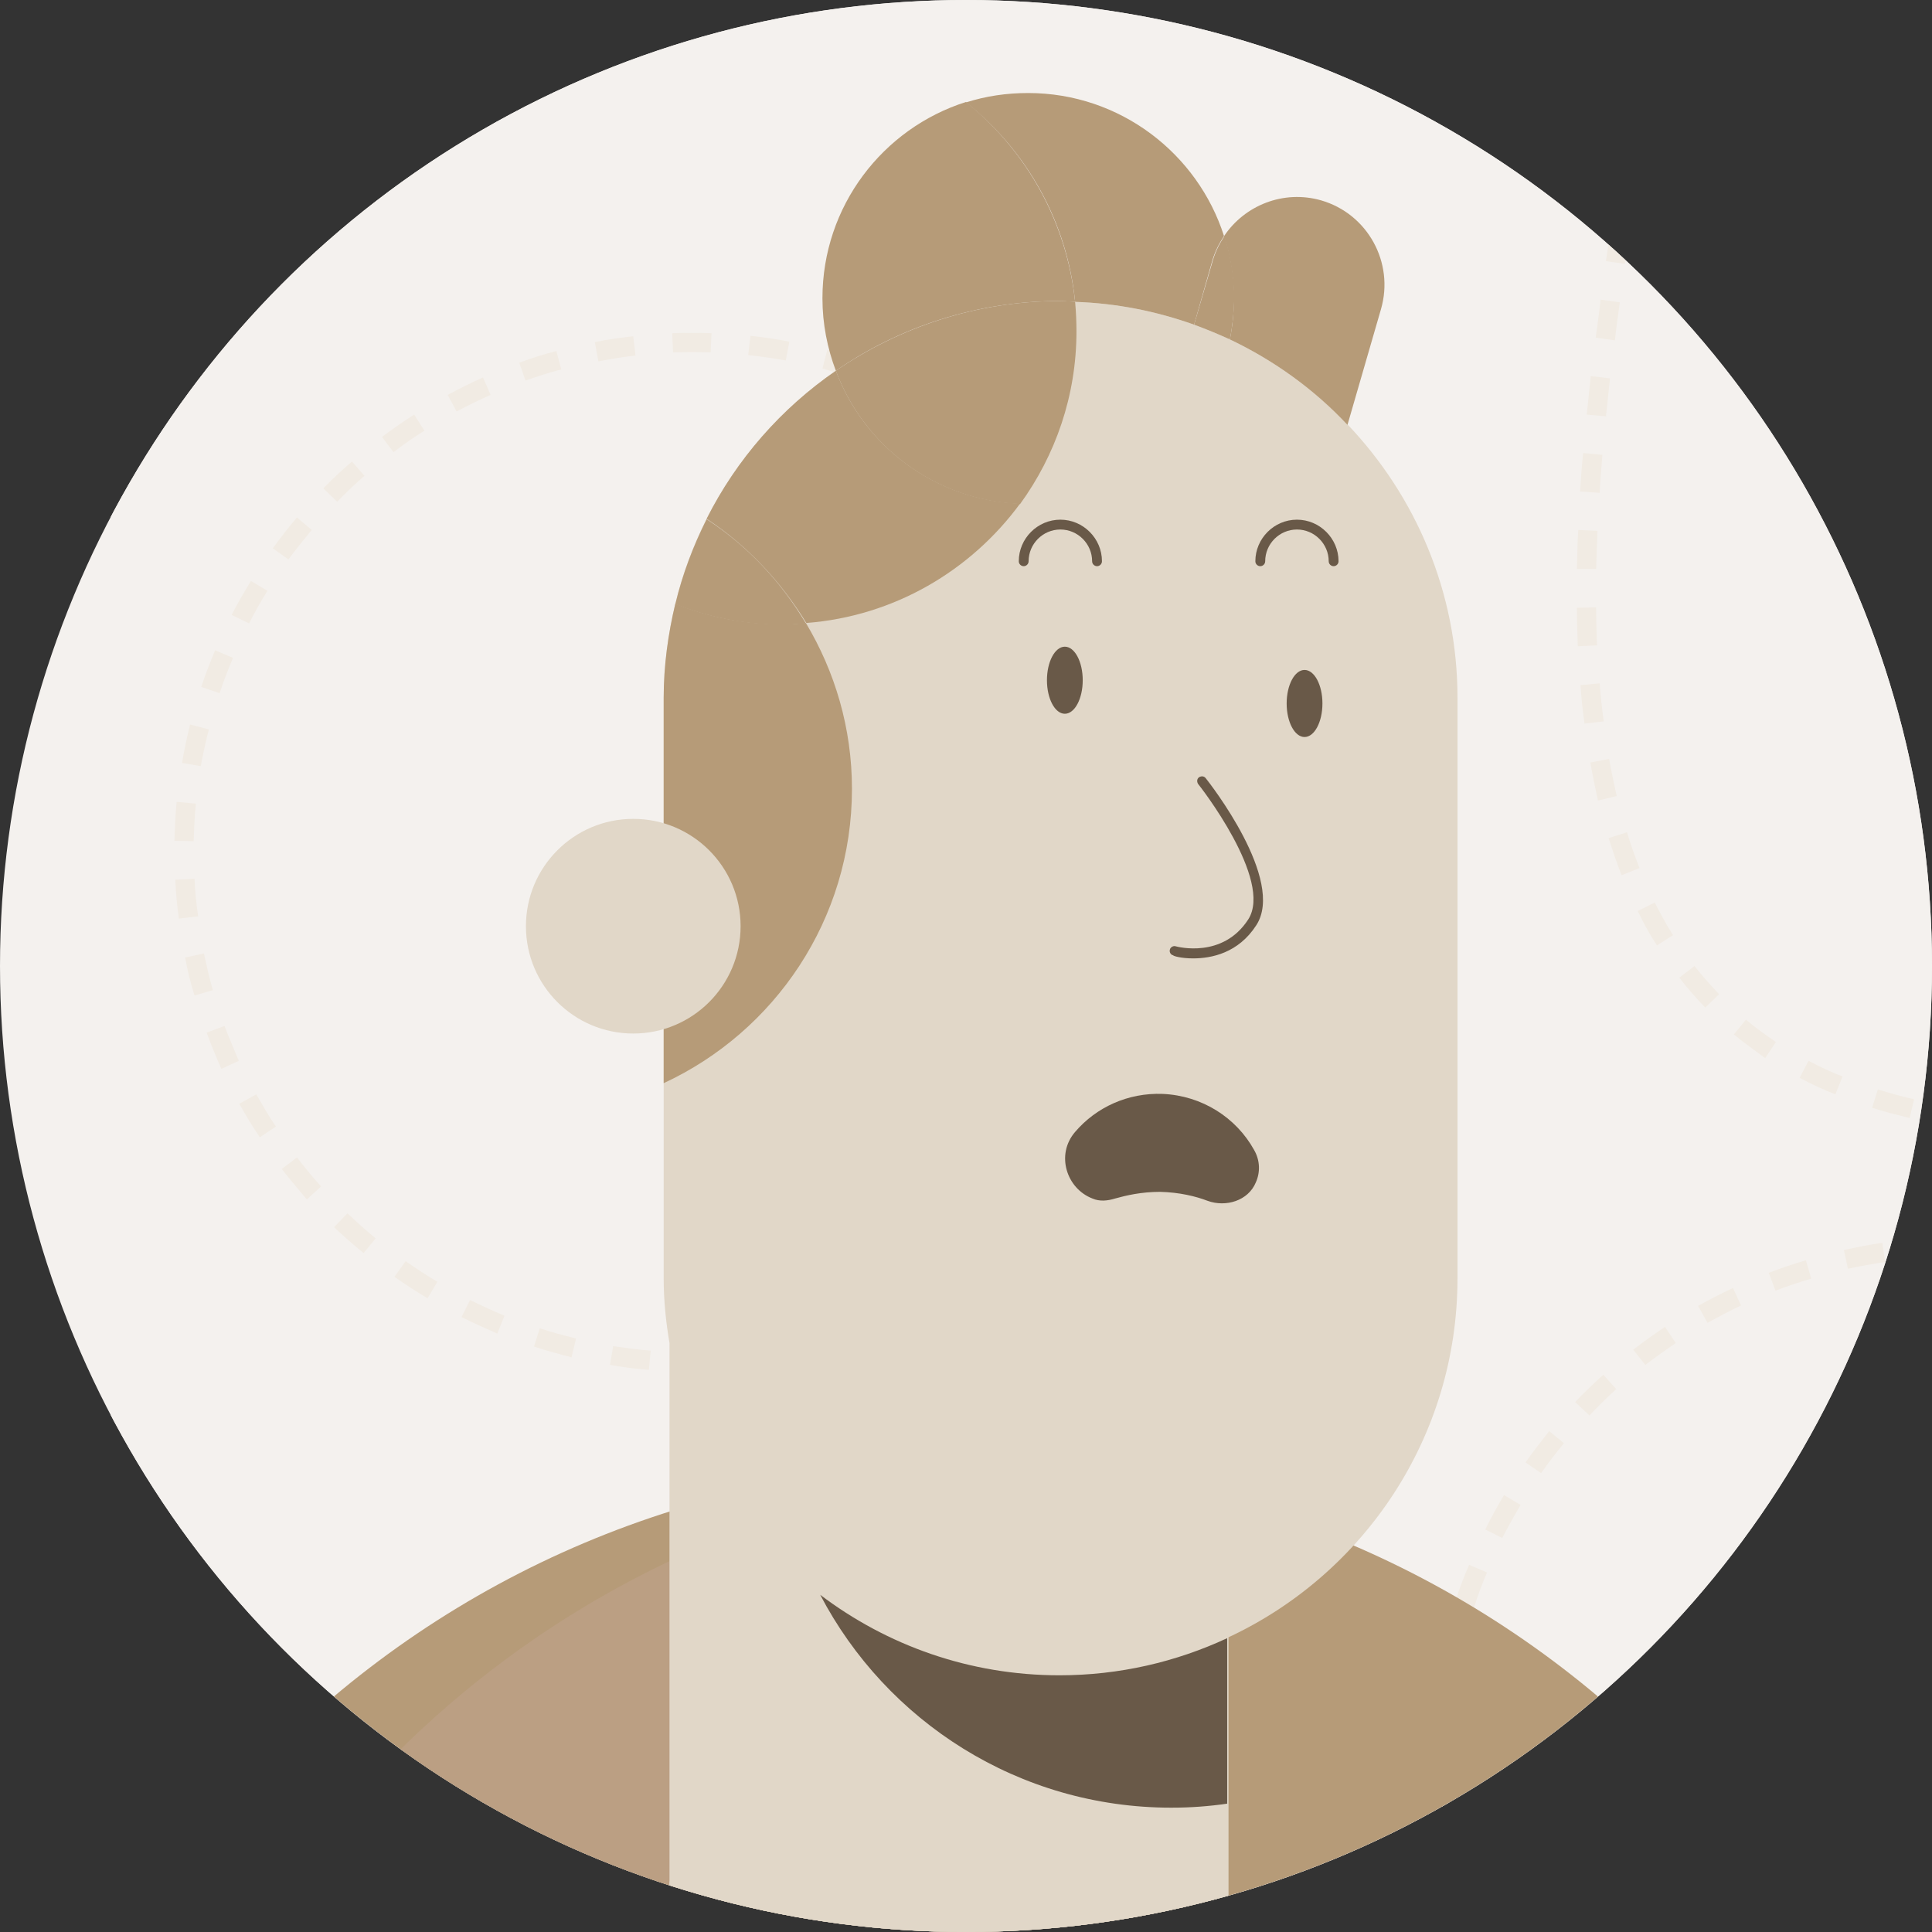 <?xml version="1.0" encoding="utf-8"?>
<!-- Generator: Adobe Illustrator 26.0.3, SVG Export Plug-In . SVG Version: 6.00 Build 0)  -->
<svg version="1.1" id="Layer_1" xmlns="http://www.w3.org/2000/svg" xmlns:xlink="http://www.w3.org/1999/xlink" x="0px" y="0px"
	 viewBox="0 0 432 432" style="enable-background:new 0 0 432 432;" xml:space="preserve">
<rect x="0" y="0" width="432" height="432" fill="#333333" stroke="none"/>
<style type="text/css">
	.st0{clip-path:url(#SVGID_00000054951738752920575570000002711777718098393996_);}
	.st1{fill:#F4F1ED;}
	.st2{fill:#F4F1EE;}
	.st3{fill:#F1EBE3;}
	.st4{fill:#B69B78;}
	.st5{fill:#BB9F83;}
	.st6{fill:#E1D7C8;}
	.st7{fill:#695948;}
</style>
<g>
	<defs>
		<circle id="SVGID_1_" cx="216" cy="216" r="216"/>
	</defs>
	<clipPath id="SVGID_00000137101370760691362630000010506344983472197303_">
		<use xlink:href="#SVGID_1_"  style="overflow:visible;"/>
	</clipPath>
	<g style="clip-path:url(#SVGID_00000137101370760691362630000010506344983472197303_);">
		<g>
			
				<rect x="24.8" y="-12" transform="matrix(-1 -4.489621e-11 4.489621e-11 -1 832.879 513.94)" class="st1" width="783.3" height="538"/>
		</g>
		<polygon class="st2" points="768.2,-27.6 768.2,-17.8 768.2,-8 768.2,1.7 768.2,11.5 768.2,21.3 768.2,31.1 768.2,40.9 
			768.2,50.7 768.2,60.4 768.2,70.2 768.2,80 768.2,89.8 768.2,99.6 768.2,109.3 768.2,119.1 768.2,128.9 768.2,138.7 768.2,148.5 
			768.2,158.3 768.2,168 768.2,177.8 768.2,187.6 768.2,197.4 768.2,207.2 768.2,217 768.2,226.7 768.2,236.5 768.2,246.3 
			768.2,256.1 768.2,265.9 768.2,275.6 768.2,285.4 768.2,295.2 768.2,305 768.2,314.8 768.2,324.6 768.2,334.3 768.2,344.1 
			768.2,353.9 768.2,363.7 768.2,373.5 768.2,383.2 768.2,393 768.2,402.8 768.2,412.6 768.2,422.4 768.2,432.2 768.2,441.9 
			768.2,451.7 768.2,461.5 768.2,471.3 768.2,481.1 768.2,490.9 768.2,500.6 768.2,510.4 -15.1,510.4 -15.1,500.6 -15.1,490.9 
			-15.1,481.1 -15.1,471.3 -15.1,461.5 -15.1,451.7 -15.1,441.9 -15.1,432.2 -15.1,422.4 -15.1,412.6 -15.1,402.8 -15.1,393 
			-15.1,383.2 -15.1,373.5 -15.1,363.7 -15.1,353.9 -15.1,344.1 -15.1,334.3 -15.1,324.6 -15.1,314.8 -15.1,305 -15.1,295.2 
			-15.1,285.4 -15.1,275.6 -15.1,265.9 -15.1,256.1 -15.1,246.3 -15.1,236.5 -15.1,226.7 -15.1,217 -15.1,207.2 -15.1,197.4 
			-15.1,187.6 -15.1,177.8 -15.1,168 -15.1,158.3 -15.1,148.5 -15.1,138.7 -15.1,128.9 -15.1,119.1 -15.1,109.3 -15.1,99.6 
			-15.1,89.8 -15.1,80 -15.1,70.2 -15.1,60.4 -15.1,50.7 -15.1,40.9 -15.1,31.1 -15.1,21.3 -15.1,11.5 -15.1,1.7 -15.1,-8 
			-15.1,-17.8 -15.1,-27.6 		"/>
		<g>
			<path class="st3" d="M426.5,513.7l0.4-4.3c2.8,0.3,5.6,0.4,8.4,0.5l-0.1,4.3C432.3,514.2,429.4,514,426.5,513.7z M443.8,509.9
				c2.8-0.1,5.6-0.4,8.4-0.7l0.5,4.3c-2.9,0.3-5.8,0.6-8.7,0.7L443.8,509.9z M409.3,510.8l1-4.2c2.7,0.7,5.5,1.3,8.2,1.7l-0.7,4.2
				C415,512.1,412.1,511.5,409.3,510.8z M460.5,507.8c2.8-0.5,5.5-1.2,8.2-1.9l1.1,4.1c-2.8,0.8-5.6,1.4-8.5,2L460.5,507.8z
				 M392.7,505.3l1.6-4c2.6,1.1,5.2,2.1,7.9,2.9l-1.4,4.1C398.1,507.4,395.4,506.4,392.7,505.3z M476.8,503.4c2.6-0.9,5.3-2,7.8-3.1
				l1.7,3.9c-2.7,1.2-5.4,2.3-8.1,3.3L476.8,503.4z M377.1,497.4l2.2-3.7c2.4,1.4,4.9,2.8,7.4,4.1l-1.9,3.8
				C382.2,500.3,379.6,498.9,377.1,497.4z M492.2,496.5c2.5-1.3,4.9-2.8,7.3-4.3l2.3,3.6c-2.4,1.6-5,3-7.6,4.4L492.2,496.5z
				 M362.8,487.4l2.7-3.3c2.2,1.8,4.4,3.5,6.7,5.1l-2.5,3.5C367.4,491,365.1,489.2,362.8,487.4z M506.4,487.5
				c2.2-1.7,4.5-3.4,6.6-5.3l2.8,3.3c-2.2,1.9-4.5,3.7-6.8,5.5L506.4,487.5z M350.2,475.3l3.2-2.9c1.9,2.1,3.9,4.1,5.9,6l-3,3.1
				C354.2,479.5,352.1,477.4,350.2,475.3z M519.2,476.5c2-2,3.9-4.1,5.7-6.2l3.3,2.8c-1.9,2.2-3.9,4.3-6,6.4L519.2,476.5z
				 M339.4,461.5l3.6-2.4c1.5,2.3,3.2,4.6,4.9,6.8l-3.4,2.6C342.7,466.3,341,463.9,339.4,461.5z M530.2,463.7
				c1.7-2.3,3.3-4.6,4.8-6.9l3.6,2.3c-1.5,2.4-3.2,4.9-5,7.2L530.2,463.7z M330.8,446.3l3.9-1.8c1.2,2.5,2.5,5.1,3.9,7.5l-3.7,2.1
				C333.4,451.6,332,448.9,330.8,446.3z M539.2,449.5c1.3-2.5,2.6-5,3.7-7.6l3.9,1.7c-1.2,2.6-2.5,5.3-3.8,7.8L539.2,449.5z
				 M324.5,430l4.1-1.2c0.8,2.7,1.7,5.4,2.7,8l-4,1.6C326.3,435.6,325.3,432.8,324.5,430z M546,434.1c0.9-2.7,1.8-5.4,2.6-8l4.1,1.1
				c-0.8,2.8-1.7,5.6-2.6,8.3L546,434.1z M320.6,412.9l4.3-0.6c0.4,2.8,0.9,5.6,1.5,8.3l-4.2,0.9
				C321.6,418.7,321.1,415.8,320.6,412.9z M550.5,417.9c0.5-2.7,1-5.5,1.3-8.3l4.3,0.5c-0.4,2.9-0.8,5.8-1.4,8.6L550.5,417.9z
				 M319.4,395.5h4.3c0,2.8,0.1,5.6,0.3,8.4l-4.3,0.3C319.5,401.3,319.4,398.4,319.4,395.5z M552.6,401.2c0.1-1.9,0.1-3.8,0.1-5.7
				c0-0.9,0-1.8,0-2.8l4.3-0.1c0,0.9,0,1.9,0,2.8c0,2,0,3.9-0.1,5.9L552.6,401.2z M319.4,392.4c0.1-2.9,0.3-5.9,0.5-8.7l4.3,0.4
				c-0.3,2.8-0.4,5.6-0.5,8.4L319.4,392.4z M551.1,376l4.2-0.7c0.5,2.9,0.9,5.8,1.2,8.7l-4.3,0.4C551.9,381.6,551.5,378.7,551.1,376
				z M321.1,375c0.5-2.8,1.1-5.7,1.8-8.6l4.2,1c-0.7,2.7-1.3,5.5-1.7,8.2L321.1,375z M547,359.6l4.1-1.3c0.9,2.8,1.7,5.6,2.4,8.4
				l-4.2,1C548.7,365,547.9,362.3,547,359.6z M325.4,358.1c0.9-2.8,1.9-5.5,3.1-8.2l4,1.7c-1.1,2.6-2.1,5.2-2.9,7.9L325.4,358.1z
				 M540.6,344l3.8-1.9c1.3,2.6,2.5,5.3,3.6,8l-4,1.6C543,349.1,541.8,346.6,540.6,344z M332.1,342c1.3-2.6,2.7-5.2,4.2-7.7l3.7,2.2
				c-1.4,2.4-2.8,4.9-4.1,7.4L332.1,342z M531.9,329.6l3.5-2.5c1.7,2.4,3.3,4.8,4.8,7.3l-3.7,2.2C535,334.3,533.5,331.9,531.9,329.6
				z M341.1,327c1.7-2.4,3.5-4.7,5.3-7l3.3,2.7c-1.8,2.2-3.5,4.4-5.1,6.7L341.1,327z M521.2,316.6l3.1-3c2,2.1,3.9,4.3,5.8,6.6
				l-3.3,2.7C525,320.7,523.1,318.6,521.2,316.6z M352.2,313.5c2-2.1,4.1-4.1,6.3-6.1l2.9,3.2c-2.1,1.9-4.1,3.9-6,5.9L352.2,313.5z
				 M508.7,305.2l2.7-3.4c2.3,1.8,4.5,3.7,6.7,5.6l-2.9,3.2C513.1,308.8,510.9,307,508.7,305.2z M365.2,301.8
				c2.3-1.8,4.7-3.5,7.1-5.1l2.4,3.6c-2.3,1.6-4.6,3.2-6.8,4.9L365.2,301.8z M494.7,295.9l2.1-3.7c2.5,1.4,5,3,7.4,4.6l-2.4,3.6
				C499.5,298.7,497.1,297.2,494.7,295.9z M379.7,292c2.5-1.4,5.2-2.8,7.8-4l1.8,3.9c-2.5,1.2-5,2.5-7.5,3.9L379.7,292z
				 M479.5,288.6l1.6-4c2.7,1.1,5.4,2.2,8,3.5l-1.8,3.9C484.7,290.8,482.1,289.7,479.5,288.6z M395.5,284.6c2.7-1,5.5-2,8.3-2.8
				l1.2,4.1c-2.7,0.8-5.4,1.7-8,2.7L395.5,284.6z M463.4,283.7l0.9-4.2c2.8,0.6,5.7,1.4,8.5,2.2l-1.3,4.1
				C468.8,285.1,466.1,284.3,463.4,283.7z M412.3,279.5c2.8-0.6,5.7-1.2,8.6-1.6l0.6,4.3c-2.8,0.4-5.5,0.9-8.3,1.5L412.3,279.5z
				 M446.7,281.3l0.3-4.3c2.9,0.2,5.8,0.5,8.7,1l-0.6,4.3C452.3,281.8,449.5,281.5,446.7,281.3z M429.6,277c2.9-0.2,5.8-0.3,8.6-0.3
				h0.1l-0.1,4.3c-2.8,0-5.6,0.1-8.3,0.3L429.6,277z"/>
		</g>
		<g>
			<path class="st4" d="M435.5,547.3c0-121.2-98.3-219.5-219.5-219.5S-3.5,426-3.5,547.3"/>
		</g>
		<g>
			<path class="st5" d="M211.2,348.9l-37.8-9.4c-86.8,29.3-149.3,111.3-149.3,208h81C109.8,443.8,211.2,348.9,211.2,348.9z"/>
		</g>
		<g>
			<g>
				<path class="st3" d="M372.2-9.4c0.1-1.5,0.1-3,0.1-4.4H368c0,1.3,0,2.7-0.1,4.2L372.2-9.4z"/>
			</g>
			<g>
				<path class="st3" d="M708.8,536.9l2.7-3.4c2.1,1.7,4.4,3.3,6.8,4.9l-2.4,3.6C713.4,540.3,711.1,538.6,708.8,536.9z M696.3,524.6
					l3.4-2.7c1.7,2.1,3.6,4.2,5.6,6.1l-3,3.1C700.1,529,698.1,526.8,696.3,524.6z M687.3,509.3l4-1.6c1.1,2.6,2.3,5.1,3.7,7.4
					l-3.7,2.2C689.8,514.8,688.4,512.1,687.3,509.3z M682.5,492.4l4.2-0.8c0.5,2.9,1.2,5.6,1.9,8.2l-4.1,1.1
					C683.7,498.3,683.1,495.5,682.5,492.4z M680.3,475.2l4.3-0.4c0.3,2.9,0.6,5.7,0.9,8.5l-4.3,0.5
					C680.9,481,680.6,478.1,680.3,475.2z M679,458l4.3-0.3l0.6,8.6l-4.3,0.3L679,458z M677.6,440.9l4.3-0.4c0.3,2.9,0.5,5.8,0.7,8.6
					l-4.3,0.3C678.1,446.7,677.9,443.8,677.6,440.9z M675.7,423.9l4.3-0.6c0.4,2.9,0.7,5.8,1,8.6l-4.3,0.5
					C676.4,429.6,676.1,426.8,675.7,423.9z M673.2,407l4.2-0.7c0.5,2.9,1,5.8,1.4,8.5l-4.2,0.6C674.1,412.7,673.7,409.9,673.2,407z
					 M669.8,390.2l4.2-0.9c0.6,2.9,1.2,5.7,1.8,8.5l-4.2,0.8C671,395.9,670.5,393.1,669.8,390.2z M665.8,373.6l4.1-1.1
					c0.8,2.8,1.5,5.6,2.2,8.4l-4.2,1C667.2,379.2,666.5,376.4,665.8,373.6z M662.1,361l-1.2-3.8l4.1-1.3l1.2,3.8
					c0.5,1.5,0.9,3,1.3,4.5l-4.1,1.2C663,363.9,662.6,362.5,662.1,361z M655.4,341.1l4-1.5c1,2.6,2,5.3,2.9,8.1l-4.1,1.4
					C657.3,346.3,656.4,343.7,655.4,341.1z M648.8,325.4l3.9-1.8c1.2,2.5,2.4,5.2,3.5,7.9l-4,1.7
					C651.1,330.5,649.9,327.9,648.8,325.4z M640.7,310.6l3.6-2.3c1.5,2.4,3,4.9,4.4,7.5l-3.8,2C643.6,315.3,642.1,312.9,640.7,310.6
					z M630.7,297l3.2-2.8c1.9,2.1,3.7,4.4,5.5,6.8l-3.5,2.5C634.3,301.3,632.5,299.1,630.7,297z M618.6,285.6l2.6-3.4
					c2.3,1.8,4.6,3.7,6.7,5.7l-3,3.1C622.9,289.1,620.8,287.3,618.6,285.6z M604.4,276.8l1.9-3.9c2.7,1.3,5.3,2.7,7.7,4.2l-2.3,3.7
					C609.4,279.4,606.9,278.1,604.4,276.8z M588.7,270.7l1.3-4.1c2.9,0.9,5.6,1.9,8.2,2.9l-1.6,4
					C594.2,272.5,591.5,271.5,588.7,270.7z M572.3,266.5l0.8-4.2c2.9,0.6,5.7,1.2,8.5,1.9l-1,4.2
					C577.9,267.7,575.1,267.1,572.3,266.5z M555.5,263.7l0.6-4.3c2.9,0.4,5.8,0.8,8.6,1.3l-0.7,4.2
					C561.2,264.6,558.4,264.1,555.5,263.7z M538.5,261.7l0.4-4.3c2.9,0.3,5.8,0.6,8.6,0.9l-0.5,4.3
					C544.2,262.3,541.4,262,538.5,261.7z M521.4,260.1l0.4-4.3c2.9,0.3,5.8,0.5,8.6,0.8l-0.4,4.3
					C527.2,260.6,524.3,260.3,521.4,260.1z M504.3,258.6l0.4-4.3l8.6,0.7l-0.4,4.3L504.3,258.6z M487.1,257.2l0.4-4.3l8.6,0.7
					l-0.4,4.3L487.1,257.2z M470,255.6l0.4-4.3l8.6,0.8l-0.4,4.3L470,255.6z M452.8,253.8l0.5-4.3c2.9,0.3,5.7,0.6,8.5,0.9l-0.4,4.3
					C458.6,254.4,455.7,254.1,452.8,253.8z M442.3,252.6c-2.3-0.3-4.5-0.6-6.6-0.9l0.7-4.2c2.1,0.3,4.2,0.6,6.4,0.9l2,0.2l-0.5,4.3
					L442.3,252.6z M418.6,247.7l1.3-4.1c2.6,0.8,5.4,1.6,8.1,2.2l-1,4.2C424.2,249.3,421.4,248.6,418.6,247.7z M402.4,241l2-3.8
					c2.4,1.3,5,2.5,7.6,3.5l-1.6,4C407.6,243.6,405,242.4,402.4,241z M387.7,231.3l2.7-3.3c2.1,1.8,4.4,3.4,6.7,5l-2.4,3.6
					C392.4,234.9,390,233.2,387.7,231.3z M375.5,218.6l3.4-2.6c1.7,2.2,3.6,4.3,5.5,6.3l-3.1,3C379.3,223.2,377.3,221,375.5,218.6z
					 M366.2,203.7l3.8-1.9c1.3,2.5,2.6,5,4.1,7.3l-3.6,2.3C368.9,209,367.5,206.4,366.2,203.7z M359.7,187.4l4.1-1.3
					c0.8,2.7,1.8,5.4,2.8,8l-4,1.6C361.5,193,360.6,190.2,359.7,187.4z M355.6,170.5l4.2-0.8c0.5,2.8,1.1,5.6,1.7,8.3l-4.2,1
					C356.7,176.2,356.1,173.4,355.6,170.5z M353.4,153.2l4.3-0.4c0.2,2.8,0.5,5.7,0.9,8.5l-4.3,0.5
					C353.9,159,353.6,156.1,353.4,153.2z M352.6,135.9l4.3-0.1c0,2.9,0.1,5.7,0.2,8.5l-4.3,0.2C352.7,141.7,352.6,138.8,352.6,135.9
					z M352.6,127.2c0.1-2.9,0.1-5.8,0.3-8.7l4.3,0.2c-0.1,2.9-0.2,5.7-0.3,8.5L352.6,127.2z M353.3,109.9c0.2-2.9,0.4-5.8,0.7-8.6
					l4.3,0.4c-0.2,2.8-0.5,5.7-0.6,8.5L353.3,109.9z M354.8,92.7c0.3-2.9,0.6-5.7,0.9-8.6l4.3,0.5c-0.3,2.8-0.6,5.7-0.9,8.5
					L354.8,92.7z M356.8,75.5c0.4-2.9,0.8-5.7,1.1-8.5l4.3,0.6c-0.4,2.8-0.8,5.7-1.1,8.5L356.8,75.5z M359.1,58.4
					c0.4-2.9,0.8-5.7,1.3-8.5l4.2,0.6c-0.4,2.8-0.8,5.6-1.3,8.5L359.1,58.4z M361.7,41.4l1.3-8.5l4.2,0.6l-1.3,8.5L361.7,41.4z
					 M364.2,24.4c0.4-2.9,0.8-5.7,1.2-8.5l4.3,0.6c-0.4,2.8-0.8,5.6-1.2,8.5L364.2,24.4z M366.5,7.4c0.3-2.9,0.6-5.8,0.9-8.5
					l4.3,0.4c-0.2,2.8-0.5,5.6-0.9,8.6L366.5,7.4z"/>
			</g>
			<g>
				<path class="st3" d="M728.1,549.2l2-3.8c-1.3-0.7-2.5-1.4-3.7-2.1l-2.1,3.7C725.5,547.8,726.8,548.5,728.1,549.2z"/>
			</g>
		</g>
		<g>
			<path class="st3" d="M153.8,306.7l0-4.3l1.3,0c2.4,0,4.8-0.1,7.2-0.2l0.3,4.3c-2.5,0.2-4.9,0.2-7.4,0.2L153.8,306.7z
				 M136.4,305.2l0.7-4.2c2.8,0.4,5.6,0.8,8.4,1l-0.4,4.3C142.2,306.1,139.3,305.7,136.4,305.2z M170.7,301.4
				c2.8-0.4,5.6-0.9,8.3-1.5l0.9,4.2c-2.8,0.6-5.7,1.1-8.6,1.5L170.7,301.4z M119.4,301.1l1.3-4.1c2.6,0.9,5.4,1.6,8.1,2.3l-1,4.2
				C125,302.8,122.2,302,119.4,301.1z M187.2,297.8c2.7-0.8,5.3-1.7,8-2.7l1.5,4c-2.7,1-5.5,2-8.3,2.8L187.2,297.8z M103.2,294.5
				l1.9-3.8c2.5,1.2,5.1,2.4,7.7,3.5l-1.6,4C108.5,297,105.8,295.8,103.2,294.5z M202.9,291.8c2.5-1.2,5-2.5,7.5-3.9l2.1,3.7
				c-2.5,1.4-5.1,2.8-7.8,4L202.9,291.8z M88.2,285.5l2.5-3.5c2.3,1.6,4.7,3.2,7.1,4.6l-2.2,3.7C93.1,288.8,90.6,287.2,88.2,285.5z
				 M217.5,283.5c2.3-1.6,4.6-3.2,6.8-5l2.7,3.4c-2.3,1.8-4.6,3.5-7.1,5.2L217.5,283.5z M74.7,274.4l3-3.1c2,1.9,4.1,3.8,6.3,5.6
				l-2.7,3.3C79,278.3,76.8,276.4,74.7,274.4z M230.7,273c2.1-1.9,4.1-3.9,6-5.9l3.1,2.9c-2,2.1-4.1,4.2-6.2,6.2L230.7,273z
				 M63,261.4l3.4-2.6c1.7,2.2,3.5,4.4,5.4,6.5l-3.2,2.9C66.7,265.9,64.8,263.7,63,261.4z M242.3,260.8c1.8-2.2,3.5-4.5,5-6.8
				l3.5,2.4c-1.6,2.4-3.4,4.7-5.2,7L242.3,260.8z M53.5,246.8l3.8-2.1c1.4,2.4,2.8,4.9,4.4,7.2l-3.6,2.4
				C56.4,251.8,54.9,249.3,53.5,246.8z M251.8,246.9c1.4-2.4,2.7-4.9,4-7.4l3.9,1.9c-1.3,2.6-2.7,5.2-4.1,7.7L251.8,246.9z
				 M46.2,230.9l4-1.5c1,2.6,2.1,5.2,3.2,7.8l-3.9,1.8C48.3,236.3,47.2,233.6,46.2,230.9z M259.2,231.7c1-2.6,2-5.3,2.8-8l4.1,1.3
				c-0.9,2.8-1.8,5.6-2.9,8.3L259.2,231.7z M41.4,214.1l4.2-0.9c0.6,2.7,1.2,5.5,2,8.2l-4.1,1.2C42.6,219.8,41.9,216.9,41.4,214.1z
				 M264.2,215.6c0.6-2.7,1.1-5.5,1.6-8.3l4.2,0.6c-0.4,2.9-1,5.8-1.6,8.6L264.2,215.6z M39.2,196.7l4.3-0.2
				c0.1,2.8,0.4,5.6,0.8,8.4l-4.3,0.5C39.6,202.5,39.3,199.6,39.2,196.7z M266.7,199c0.2-2.8,0.3-5.6,0.3-8.4h4.3
				c0,2.9-0.1,5.8-0.3,8.7L266.7,199z M39,188c0.1-2.9,0.2-5.8,0.5-8.7l4.3,0.4c-0.3,2.8-0.4,5.6-0.5,8.4L39,188z M266.4,178.8
				l4.3-0.4c0.3,2.9,0.5,5.8,0.6,8.7l-4.3,0.1C266.9,184.4,266.7,181.5,266.4,178.8z M40.7,170.6c0.5-2.9,1.1-5.8,1.8-8.6l4.2,1.1
				c-0.7,2.7-1.3,5.5-1.8,8.2L40.7,170.6z M263.4,162.2l4.2-1.1c0.7,2.8,1.4,5.7,1.9,8.5l-4.2,0.8
				C264.7,167.7,264.1,164.9,263.4,162.2z M45,153.6c0.9-2.8,2-5.5,3.1-8.2l4,1.7c-1.1,2.6-2.1,5.2-3,7.9L45,153.6z M257.9,146.3
				l3.9-1.7c1.2,2.7,2.2,5.4,3.2,8.2l-4.1,1.4C260,151.5,259,148.9,257.9,146.3z M51.8,137.5c1.3-2.6,2.8-5.1,4.3-7.6l3.7,2.2
				c-1.5,2.4-2.9,4.9-4.1,7.3L51.8,137.5z M250.1,131.4l3.6-2.3c1.5,2.5,3,5,4.4,7.6l-3.8,2C253,136.2,251.6,133.8,250.1,131.4z
				 M61,122.6c1.7-2.3,3.5-4.7,5.4-6.9l3.3,2.8c-1.8,2.2-3.6,4.4-5.2,6.6L61,122.6z M240.1,117.8l3.3-2.8c1.9,2.2,3.7,4.5,5.4,6.9
				l-3.5,2.5C243.7,122.2,242,120,240.1,117.8z M72.3,109.2c2-2.1,4.2-4.1,6.4-6l2.8,3.2c-2.1,1.8-4.2,3.8-6.1,5.8L72.3,109.2z
				 M228.2,105.9l2.8-3.3c2.2,1.9,4.4,3.9,6.4,6l-3,3C232.4,109.7,230.4,107.7,228.2,105.9z M85.4,97.7c2.3-1.7,4.7-3.4,7.2-5
				l2.3,3.6c-2.4,1.5-4.7,3.1-6.9,4.8L85.4,97.7z M214.7,95.9l2.3-3.6c2.5,1.6,4.9,3.2,7.2,4.9l-2.6,3.5
				C219.4,99,217.1,97.4,214.7,95.9z M100.1,88.3c2.6-1.4,5.2-2.7,7.9-3.9l1.7,3.9c-2.5,1.1-5.1,2.4-7.6,3.7L100.1,88.3z M199.8,88
				l1.7-3.9c2.7,1.2,5.3,2.4,7.9,3.8l-2,3.8C204.9,90.3,202.4,89.1,199.8,88z M116.1,81.1c2.7-1,5.5-1.9,8.3-2.6l1.1,4.1
				c-2.7,0.7-5.4,1.6-8,2.5L116.1,81.1z M183.9,82.4l1.1-4.2c2.8,0.7,5.6,1.6,8.4,2.6l-1.4,4.1C189.3,84,186.6,83.2,183.9,82.4z
				 M133,76.5c2.8-0.6,5.8-1,8.6-1.3l0.5,4.3c-2.8,0.3-5.6,0.8-8.3,1.3L133,76.5z M167.3,79.4l0.5-4.3c2.9,0.3,5.8,0.7,8.7,1.3
				l-0.8,4.2C172.9,80.1,170.1,79.7,167.3,79.4z M150.3,74.5c2.9-0.1,5.8-0.1,8.8,0l-0.2,4.3c-2.8-0.1-5.6-0.1-8.4,0L150.3,74.5z"/>
		</g>
		<g>
			<path class="st6" d="M151,135c1.6-6.7,4-13,7-19c6.7-13.3,16.7-24.7,28.9-33.1c14.3-9.8,31.6-15.6,50.2-15.6
				c1.1,0,2.2,0.1,3.3,0.2c9.3,0.3,18.2,2.1,26.6,5.1c2.7,1,5.4,2.1,8,3.3c9.9,4.7,18.9,11.2,26.4,19.1c15.1,15.9,24.5,37.4,24.5,61
				v42.8V243v42.8c0,35.6-21,66.2-51.2,80.3v68.3H149.7V300.3c-0.8-4.7-1.3-9.5-1.3-14.4v-0.7V243v-0.7v-43.5V156
				C148.4,148.8,149.4,141.7,151,135z"/>
		</g>
		<g>
			<g>
				<path class="st4" d="M275,75.9c0.6-3,0.9-6,0.9-9.1c0-4.9-0.8-9.6-2.2-14c4.6-6.9,13.3-10.4,21.7-8c10.4,3,16.4,13.9,13.4,24.3
					L301.3,95C293.9,87.1,284.9,80.6,275,75.9z"/>
			</g>
			<g>
				<path class="st4" d="M267,72.6c-8.4-3-17.3-4.8-26.6-5.1c-1.8-18-10.9-33.9-24.4-44.6c4.4-1.4,9-2.1,13.9-2.1
					c20.5,0,37.9,13.5,43.8,32c-1.1,1.6-2,3.4-2.6,5.4L267,72.6z"/>
			</g>
			<g>
				<path class="st4" d="M275,75.9c-2.6-1.2-5.3-2.3-8-3.3l4.2-14.4c0.6-2,1.5-3.8,2.6-5.4c1.4,4.4,2.2,9.1,2.2,14
					C275.9,69.9,275.6,72.9,275,75.9z"/>
			</g>
			<g>
				<path class="st4" d="M158,116c6.7-13.3,16.7-24.7,28.9-33.1c6.3,16.9,22.3,29,41.2,29.7c-11,15-28.2,25.2-47.8,26.7
					C174.6,130,167.1,122,158,116z"/>
			</g>
			<g>
				<path class="st4" d="M240.4,67.5c-1.1,0-2.2-0.2-3.3-0.2c-18.7,0-36,5.8-50.2,15.6c-1.9-5-3-10.5-3-16.2
					c0-20.6,13.5-38,32.1-43.9C229.4,33.6,238.5,49.4,240.4,67.5z"/>
			</g>
			<g>
				<path class="st4" d="M186.9,82.9c14.3-9.8,31.6-15.6,50.2-15.6c1.1,0,2.2,0.1,3.3,0.2c0.2,2.2,0.3,4.4,0.3,6.6
					c0,14.4-4.7,27.7-12.6,38.6C209.1,111.9,193.2,99.8,186.9,82.9z"/>
			</g>
			<g>
				<path class="st4" d="M151,135c7.5,3,15.6,4.6,24.1,4.6c1.7,0,3.4-0.1,5.1-0.3c6.5,10.9,10.3,23.5,10.3,37.1
					c0,29.2-17.3,54.3-42.1,65.8V156C148.4,148.8,149.4,141.7,151,135z"/>
			</g>
			<g>
				<path class="st4" d="M180.2,139.4c-1.7,0.1-3.4,0.3-5.1,0.3c-8.5,0-16.7-1.7-24.1-4.6c1.6-6.7,4-13,7-19
					C167.1,122,174.6,130,180.2,139.4z"/>
			</g>
		</g>
		<g>
			<circle class="st6" cx="141.6" cy="207.1" r="24"/>
		</g>
		<g>
			<path class="st7" d="M249.3,268c-1.6,0.5-3.4,0.7-5,0c-5.8-2.2-8.3-9.8-3.9-14.9c4.7-5.5,11.8-8.8,19.6-8.5
				c8.8,0.4,16.4,5.3,20.4,12.5c1.4,2.4,1.4,5.1,0.4,7.3c-1.7,4.1-6.7,5.6-10.8,4.1c-2.6-1-6.3-1.9-10.6-2
				C255.2,266.5,251.8,267.3,249.3,268z"/>
		</g>
		<g>
			<path class="st7" d="M183.4,356.6c14.8,28.3,44.4,47.6,78.5,47.6c4.3,0,8.4-0.3,12.5-0.9v-37c-11.4,5.3-24.1,8.3-37.5,8.3
				C216.8,374.6,198.3,367.9,183.4,356.6z"/>
		</g>
		<g>
			<ellipse class="st7" cx="291.7" cy="157.3" rx="4" ry="7.5"/>
		</g>
		<g>
			<ellipse class="st7" cx="238.1" cy="152.1" rx="4" ry="7.5"/>
		</g>
		<g>
			<path class="st7" d="M266.8,214.3c4.1,0,10.1-1.2,14.1-7.4c6.6-10.1-10.5-31.9-11.3-32.9c-0.4-0.5-1-0.5-1.5-0.2
				c-0.5,0.4-0.5,1-0.2,1.5c0.2,0.2,16.9,21.5,11.2,30.3c-5.7,8.8-15.8,6.1-16.2,6c-0.5-0.2-1.2,0.2-1.3,0.7
				c-0.2,0.6,0.2,1.2,0.7,1.3C262.4,213.8,264.2,214.3,266.8,214.3z"/>
		</g>
		<g>
			<path class="st6" d="M213.5,518.6L213.5,518.6c33.7,0,61.1-27.4,61.1-61.1v-33.9c0-6.5-5.2-11.7-11.7-11.7H161.1
				c-6.5,0-11.7,5.2-11.7,11.7v31C149.4,489.9,178.1,518.6,213.5,518.6z"/>
		</g>
		<g>
			<path class="st7" d="M281.8,126.6c0.6,0,1.1-0.5,1.1-1.1c0-3.9,3.2-7.1,7.1-7.1c3.9,0,7.1,3.2,7.1,7.1c0,0.6,0.5,1.1,1.1,1.1
				c0.6,0,1.1-0.5,1.1-1.1c0-5.1-4.2-9.3-9.3-9.3c-5.1,0-9.3,4.2-9.3,9.3C280.7,126.1,281.2,126.6,281.8,126.6z"/>
		</g>
		<g>
			<path class="st7" d="M228.9,126.6c0.6,0,1.1-0.5,1.1-1.1c0-3.9,3.2-7.1,7.1-7.1s7.1,3.2,7.1,7.1c0,0.6,0.5,1.1,1.1,1.1
				c0.6,0,1.1-0.5,1.1-1.1c0-5.1-4.2-9.3-9.3-9.3c-5.1,0-9.3,4.2-9.3,9.3C227.8,126.1,228.3,126.6,228.9,126.6z"/>
		</g>
	</g>
</g>
</svg>
